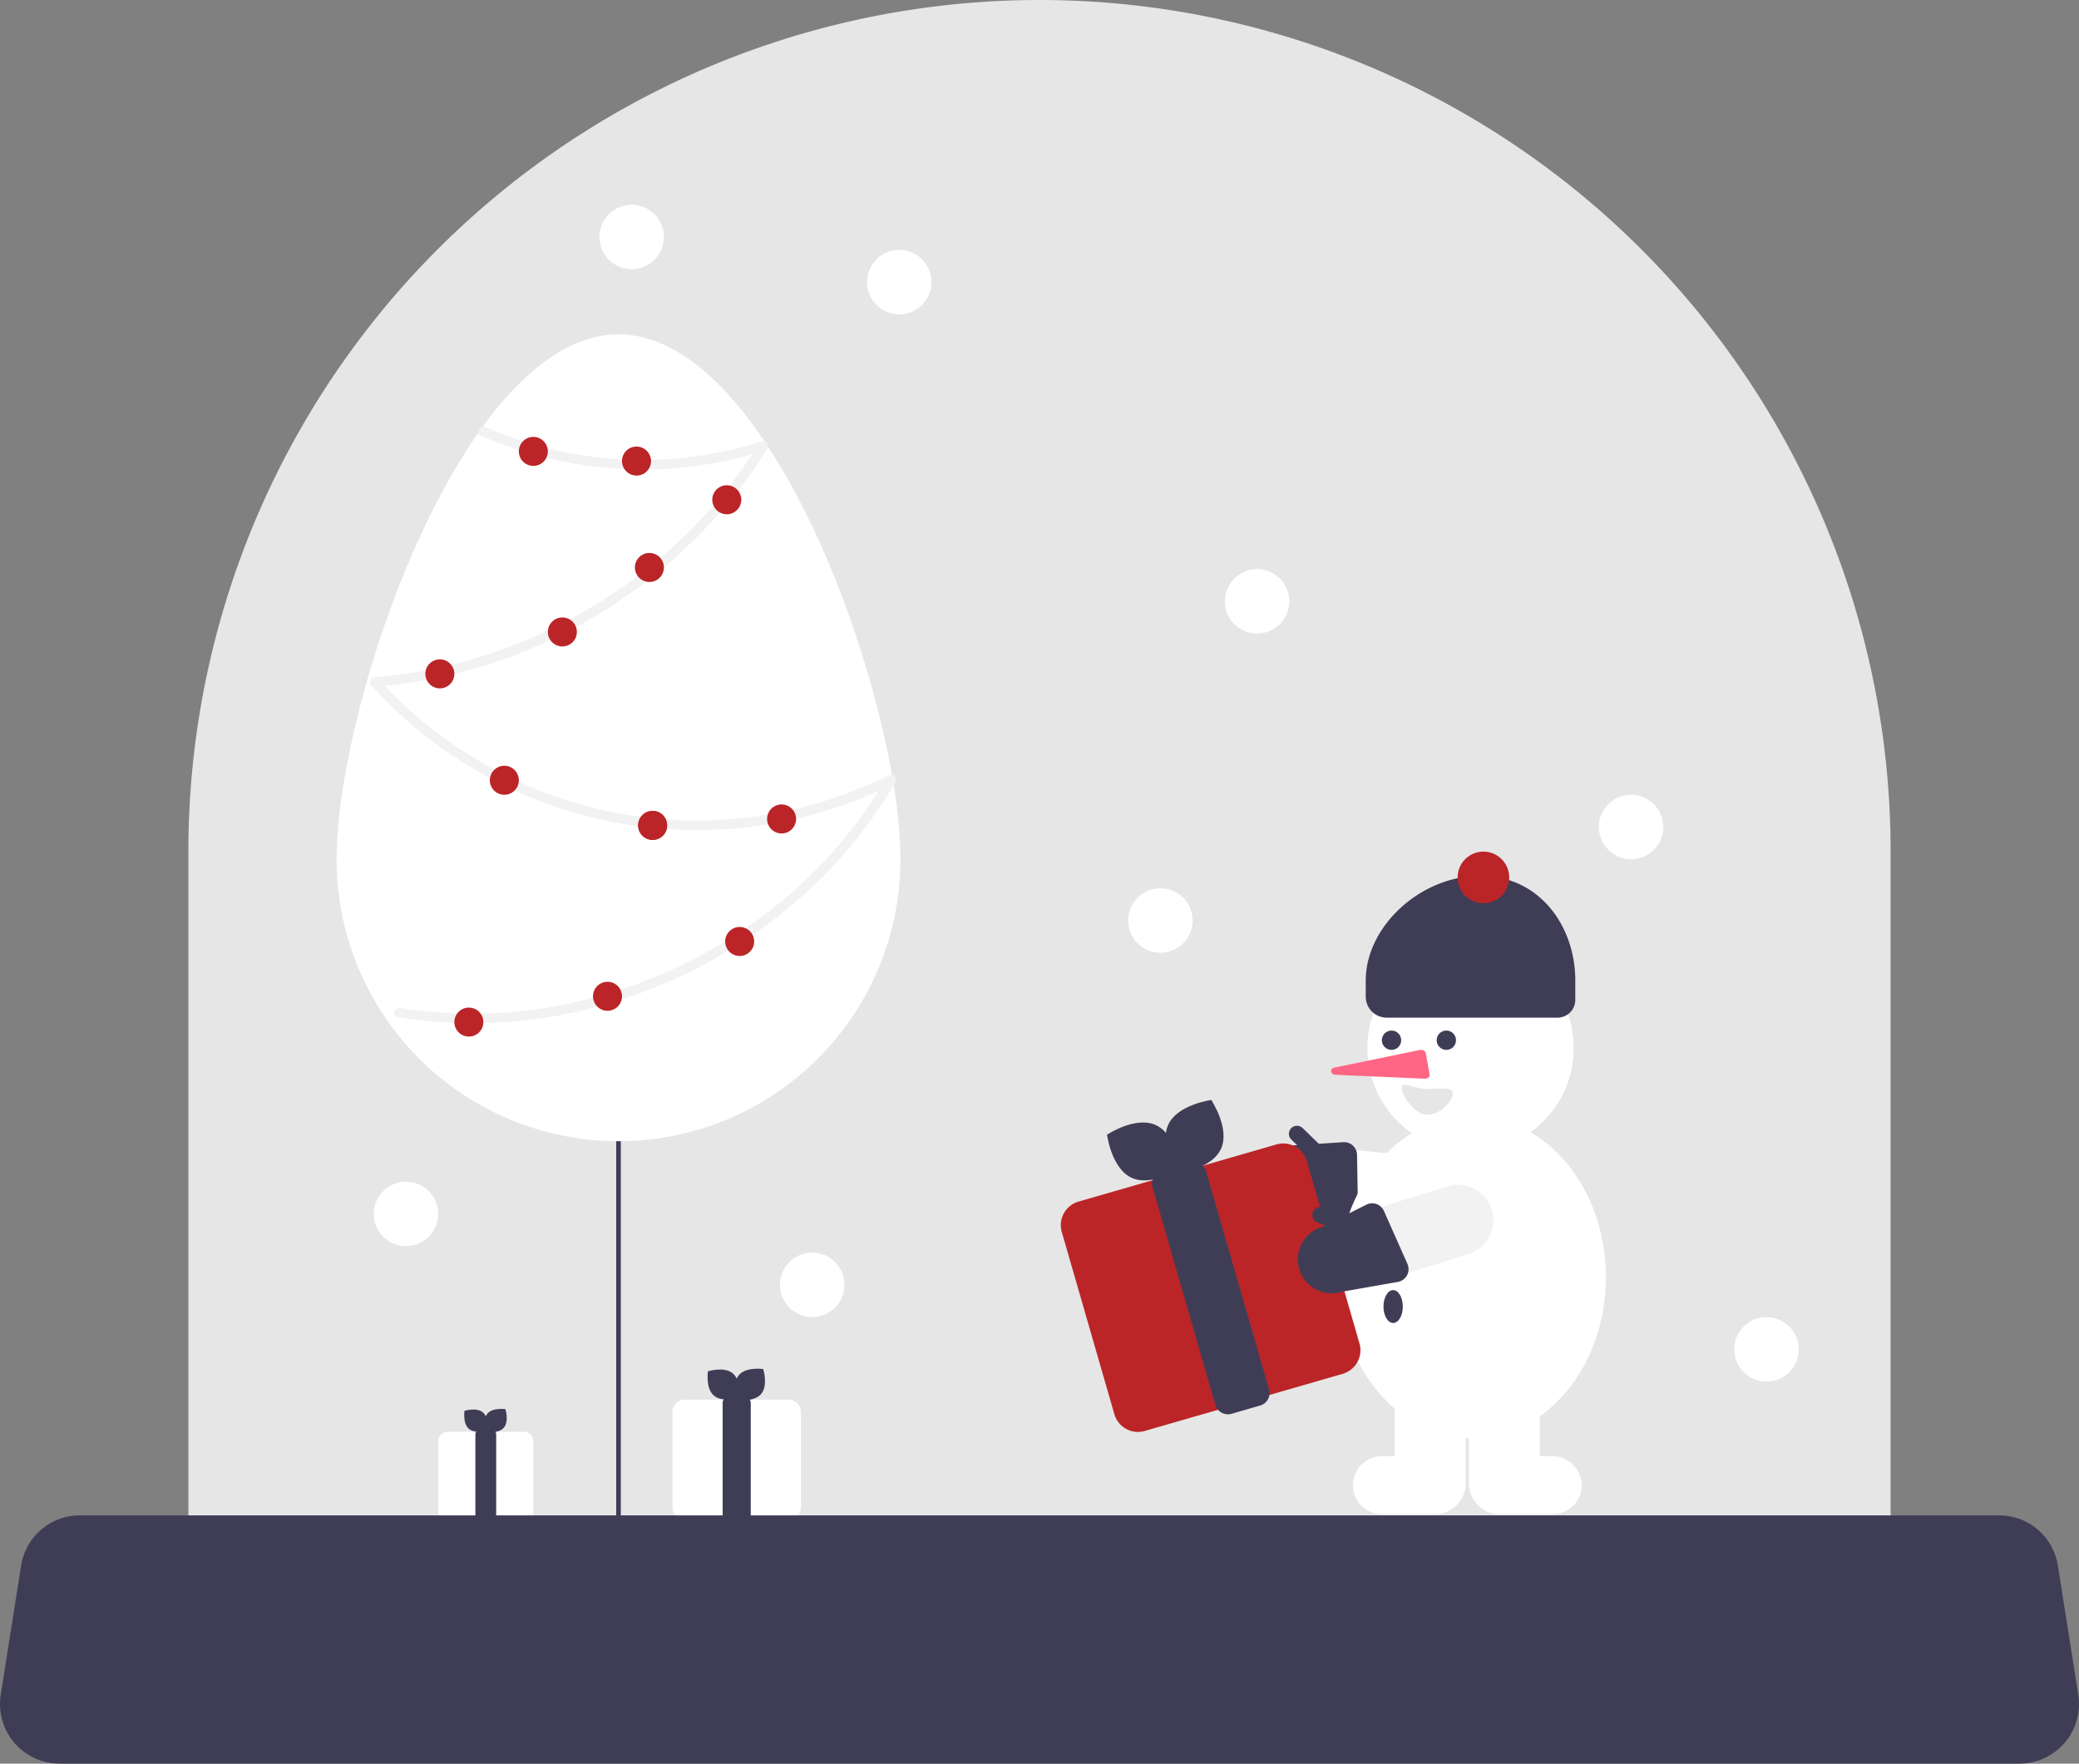 <svg xmlns="http://www.w3.org/2000/svg" width="644.872" height="547" viewBox="0 0 644.872 547" data-src="https://cdn.undraw.co/illustrations/snow-globe_xrk9.svg" xmlns:xlink="http://www.w3.org/1999/xlink" role="img" artist="Katerina Limpitsouni" source="https://undraw.co/"><rect x="0" y="0" width="644.872" height="547" fill="#808080" stroke="none"/><path d="M864,665.5H336V440.5a264,264,0,0,1,528,0Z" transform="translate(-277.564 -176.5)" fill="#e6e6e6"/><path d="M469.415,655.606a.719.719,0,0,0,.719-.719V353.599a.719.719,0,0,0-1.438,0V654.888A.719.719,0,0,0,469.415,655.606Z" transform="translate(-277.564 -176.5)" fill="#3f3d56"/><path d="M469.415,411.765a.717.717,0,0,0,.508-.211L504.536,376.966a.719.719,0,0,0-1.017-1.016l-34.612,34.588a.719.719,0,0,0,.508,1.227Z" transform="translate(-277.564 -176.5)" fill="#3f3d56"/><path d="M469.415,471.644a.719.719,0,0,0,.508-1.227L411.96,412.493a.719.719,0,0,0-1.017,1.016l57.964,57.925A.717.717,0,0,0,469.415,471.644Z" transform="translate(-277.564 -176.5)" fill="#3f3d56"/><path d="M556.864,442.999c0-48.264-39.152-162.791-87.448-162.791s-87.448,114.527-87.448,162.791a87.448,87.448,0,0,0,174.896,0Z" transform="translate(-277.564 -176.5)" fill="#fff"/><path d="M426.707,311.588a125.554,125.554,0,0,0,68.862,9.149,121.118,121.118,0,0,0,19.17-4.481l-1.694-2.204a153.022,153.022,0,0,1-38.048,41.369,159.231,159.231,0,0,1-50.04,25.283,149.989,149.989,0,0,1-31.166,5.809,1.521,1.521,0,0,0-1.061,2.561,137.52,137.52,0,0,0,54.59,36.756A136.516,136.516,0,0,0,554.78,419.539l-2.052-2.052a144.154,144.154,0,0,1-47.667,49.384A153.187,153.187,0,0,1,440.465,489.977a139.484,139.484,0,0,1-38.745-.904c-1.889-.316-2.7,2.575-.798,2.893a147.359,147.359,0,0,0,69.793-5.575,156.562,156.562,0,0,0,60.163-36.081,142.338,142.338,0,0,0,24.439-31.309,1.512,1.512,0,0,0-2.052-2.052A134.481,134.481,0,0,1,484.945,430.727a133.62,133.62,0,0,1-90.094-43.775l-1.061,2.561a156.937,156.937,0,0,0,55.393-14.951A161.56,161.56,0,0,0,495.774,341.038a153.785,153.785,0,0,0,19.861-25.471,1.515,1.515,0,0,0-1.694-2.204,122.177,122.177,0,0,1-67.477,1.928,118.91,118.91,0,0,1-18.243-6.294c-1.751-.77-3.279,1.814-1.514,2.59Z" transform="translate(-277.564 -176.5)" fill="#f2f2f2"/><circle cx="165.436" cy="140" r="4.5" fill="#bb2528"/><circle cx="197.436" cy="143" r="4.5" fill="#bb2528"/><circle cx="225.436" cy="155" r="4.5" fill="#bb2528"/><circle cx="201.436" cy="176" r="4.5" fill="#bb2528"/><circle cx="174.436" cy="196" r="4.5" fill="#bb2528"/><circle cx="136.436" cy="209" r="4.5" fill="#bb2528"/><circle cx="156.436" cy="242" r="4.5" fill="#bb2528"/><circle cx="202.436" cy="256" r="4.5" fill="#bb2528"/><circle cx="202.436" cy="256" r="4.5" fill="#bb2528"/><circle cx="242.436" cy="254" r="4.5" fill="#bb2528"/><circle cx="229.436" cy="292" r="4.5" fill="#bb2528"/><circle cx="188.436" cy="309" r="4.5" fill="#bb2528"/><circle cx="145.436" cy="317" r="4.5" fill="#bb2528"/><circle cx="195.936" cy="73.5" r="10" fill="#fff"/><circle cx="505.936" cy="256.5" r="10" fill="#fff"/><circle cx="125.936" cy="376.5" r="10" fill="#fff"/><circle cx="278.936" cy="87.5" r="10" fill="#fff"/><circle cx="547.936" cy="418.5" r="10" fill="#fff"/><circle cx="359.936" cy="285.5" r="10" fill="#fff"/><circle cx="389.936" cy="186.5" r="10" fill="#fff"/><circle cx="251.936" cy="398.5" r="10" fill="#fff"/><path d="M722.695,646.128h-16.5a9.036,9.036,0,0,1-6.568-2.846,8.931,8.931,0,0,1-2.413-6.752,9.171,9.171,0,0,1,9.272-8.402h3.709v-20h22v28.5A9.511,9.511,0,0,1,722.695,646.128Z" transform="translate(-277.564 -176.5)" fill="#fff"/><path d="M717.417,557.232,697.516,555.238a11,11,0,0,1,2.193-21.891l19.9,1.994a11,11,0,0,1,5.868,19.46,11.112,11.112,0,0,1-1.584,1.083A10.922,10.922,0,0,1,717.417,557.232Z" transform="translate(-277.564 -176.5)" fill="#fff"/><path d="M667.27,541.152l0-0a10.5,10.5,0,0,1,11.494-9.401l1.143-.074-1.765-1.71a2.5,2.5,0,1,1,3.479-3.591l5.022,4.866,7.599-.49a4,4,0,0,1,4.257,3.925l.299,17.981a4,4,0,0,1-4.899,3.964l-17.229-3.976A10.5,10.5,0,0,1,667.27,541.152Z" transform="translate(-277.564 -176.5)" fill="#3f3d56"/><ellipse cx="456.631" cy="396.128" rx="41.5" ry="50" fill="#fff"/><ellipse cx="433.131" cy="391.028" rx="3" ry="5.1" fill="#3f3d56"/><ellipse cx="432.131" cy="405.228" rx="3" ry="5.1" fill="#3f3d56"/><circle cx="456.131" cy="325.128" r="32" fill="#fff"/><path d="M760.695,492.128h-53a6.507,6.507,0,0,1-6.5-6.5v-5c0-16.843,17.051-32.5,35.5-32.5s29.5,15.657,29.5,32.5v6A5.506,5.506,0,0,1,760.695,492.128Z" transform="translate(-277.564 -176.5)" fill="#3f3d56"/><circle cx="460.131" cy="272.128" r="8" fill="#bb2528"/><circle cx="448.631" cy="322.628" r="3" fill="#3f3d56"/><circle cx="431.631" cy="322.628" r="3" fill="#3f3d56"/><path d="M759.195,646.128h-16.5a9.511,9.511,0,0,1-9.5-9.5v-28.5h22v20H758.904a9.171,9.171,0,0,1,9.272,8.402,8.931,8.931,0,0,1-2.413,6.752A9.036,9.036,0,0,1,759.195,646.128Z" transform="translate(-277.564 -176.5)" fill="#fff"/><path d="M719.537,511.06c-.029,0-.057-0-.086-.002l-27.594-1.207a1.361,1.361,0,0,1-1.406-1.028c-.077-.573.376-1.077,1.102-1.227l26.384-5.43a1.902,1.902,0,0,1,1.217.151,1.162,1.162,0,0,1,.658.799l1.21,6.636a.981.981,0,0,1-.382.936A1.734,1.734,0,0,1,719.537,511.06Z" transform="translate(-277.564 -176.5)" fill="#ff6584"/><path d="M720.334,514.245c-4.135,0-8.012-2.632-8.012-.428s3.877,8.411,8.012,8.411,7.862-4.353,7.862-6.558S724.469,514.245,720.334,514.245Z" transform="translate(-277.564 -176.5)" fill="#e6e6e6"/><path d="M694.058,602.59l-61.42,17.729a7.612,7.612,0,0,1-9.413-5.196l-16.318-56.534a7.612,7.612,0,0,1,5.196-9.413l61.42-17.729a7.612,7.612,0,0,1,9.413,5.196L699.254,593.177A7.612,7.612,0,0,1,694.058,602.59Z" transform="translate(-277.564 -176.5)" fill="#bb2528"/><path d="M668.454,612.424l-8.91,2.572a4.029,4.029,0,0,1-4.983-2.751L635.064,544.702a4.029,4.029,0,0,1,2.751-4.983l8.91-2.572a4.029,4.029,0,0,1,4.983,2.751l19.496,67.543A4.029,4.029,0,0,1,668.454,612.424Z" transform="translate(-277.564 -176.5)" fill="#3f3d56"/><path d="M636.068,525.438c6.289,2.871,7.651,13.383,7.651,13.383s-8.835,5.857-15.124,2.986-7.651-13.383-7.651-13.383S629.779,522.567,636.068,525.438Z" transform="translate(-277.564 -176.5)" fill="#3f3d56"/><path d="M656.314,532.778c-2.851,6.298-13.359,7.693-13.359,7.693s-5.885-8.817-3.034-15.115S653.28,517.663,653.28,517.663,659.165,526.479,656.314,532.778Z" transform="translate(-277.564 -176.5)" fill="#3f3d56"/><path d="M733.058,565.463,713.959,571.397a11,11,0,0,1-6.528-21.01l19.099-5.934a11,11,0,0,1,13,15.625,11.112,11.112,0,0,1-1.035,1.615A10.921,10.921,0,0,1,733.058,565.463Z" transform="translate(-277.564 -176.5)" fill="#f2f2f2"/><path d="M680.614,570.238l0,0a10.5,10.5,0,0,1,6.912-13.143l1.024-.514-2.292-.885a2.5,2.5,0,1,1,1.801-4.664l6.524,2.519,6.804-3.418a4,4,0,0,1,5.452,1.952L714.133,568.522a4,4,0,0,1-2.962,5.562l-17.414,3.066A10.5,10.5,0,0,1,680.614,570.238Z" transform="translate(-277.564 -176.5)" fill="#3f3d56"/><path d="M522.163,647.874H489.986a3.831,3.831,0,0,1-3.827-3.827V614.43a3.831,3.831,0,0,1,3.827-3.827h32.177a3.831,3.831,0,0,1,3.827,3.827v29.618A3.831,3.831,0,0,1,522.163,647.874Z" transform="translate(-277.564 -176.5)" fill="#fff"/><path d="M508.409,649.055h-4.668a2.028,2.028,0,0,1-2.026-2.026V611.644a2.028,2.028,0,0,1,2.026-2.026h4.668a2.028,2.028,0,0,1,2.026,2.026v35.385A2.028,2.028,0,0,1,508.409,649.055Z" transform="translate(-277.564 -176.5)" fill="#3f3d56"/><path d="M504.889,602.469c2.641,2.266,1.832,7.54,1.832,7.54s-5.09,1.599-7.731-.667-1.832-7.54-1.832-7.54S502.248,600.202,504.889,602.469Z" transform="translate(-277.564 -176.5)" fill="#3f3d56"/><path d="M513.655,608.844c-2.258,2.648-7.534,1.856-7.534,1.856s-1.615-5.085.643-7.733,7.534-1.856,7.534-1.856S515.914,606.196,513.655,608.844Z" transform="translate(-277.564 -176.5)" fill="#3f3d56"/><path d="M440.157,648.181H416.333A2.837,2.837,0,0,1,413.5,645.347V623.419a2.837,2.837,0,0,1,2.833-2.833H440.157a2.837,2.837,0,0,1,2.833,2.833v21.928A2.837,2.837,0,0,1,440.157,648.181Z" transform="translate(-277.564 -176.5)" fill="#fff"/><path d="M429.973,649.055H426.517a1.502,1.502,0,0,1-1.5-1.5V621.357a1.502,1.502,0,0,1,1.5-1.5H429.973a1.502,1.502,0,0,1,1.5,1.5v26.199A1.502,1.502,0,0,1,429.973,649.055Z" transform="translate(-277.564 -176.5)" fill="#3f3d56"/><path d="M427.367,614.563c1.955,1.678,1.356,5.583,1.356,5.583s-3.769,1.184-5.724-.494-1.356-5.583-1.356-5.583S425.412,612.885,427.367,614.563Z" transform="translate(-277.564 -176.5)" fill="#3f3d56"/><path d="M433.858,619.283c-1.672,1.96-5.578,1.374-5.578,1.374s-1.196-3.765.476-5.725,5.578-1.374,5.578-1.374S435.53,617.323,433.858,619.283Z" transform="translate(-277.564 -176.5)" fill="#3f3d56"/><path d="M903.935,723.5H296.065a18.5,18.5,0,0,1-18.274-21.385l6.316-40A18.413,18.413,0,0,1,302.381,646.5H897.619a18.414,18.414,0,0,1,18.274,15.615l6.316,40A18.5,18.5,0,0,1,903.935,723.5Z" transform="translate(-277.564 -176.5)" fill="#3f3d56"/></svg>